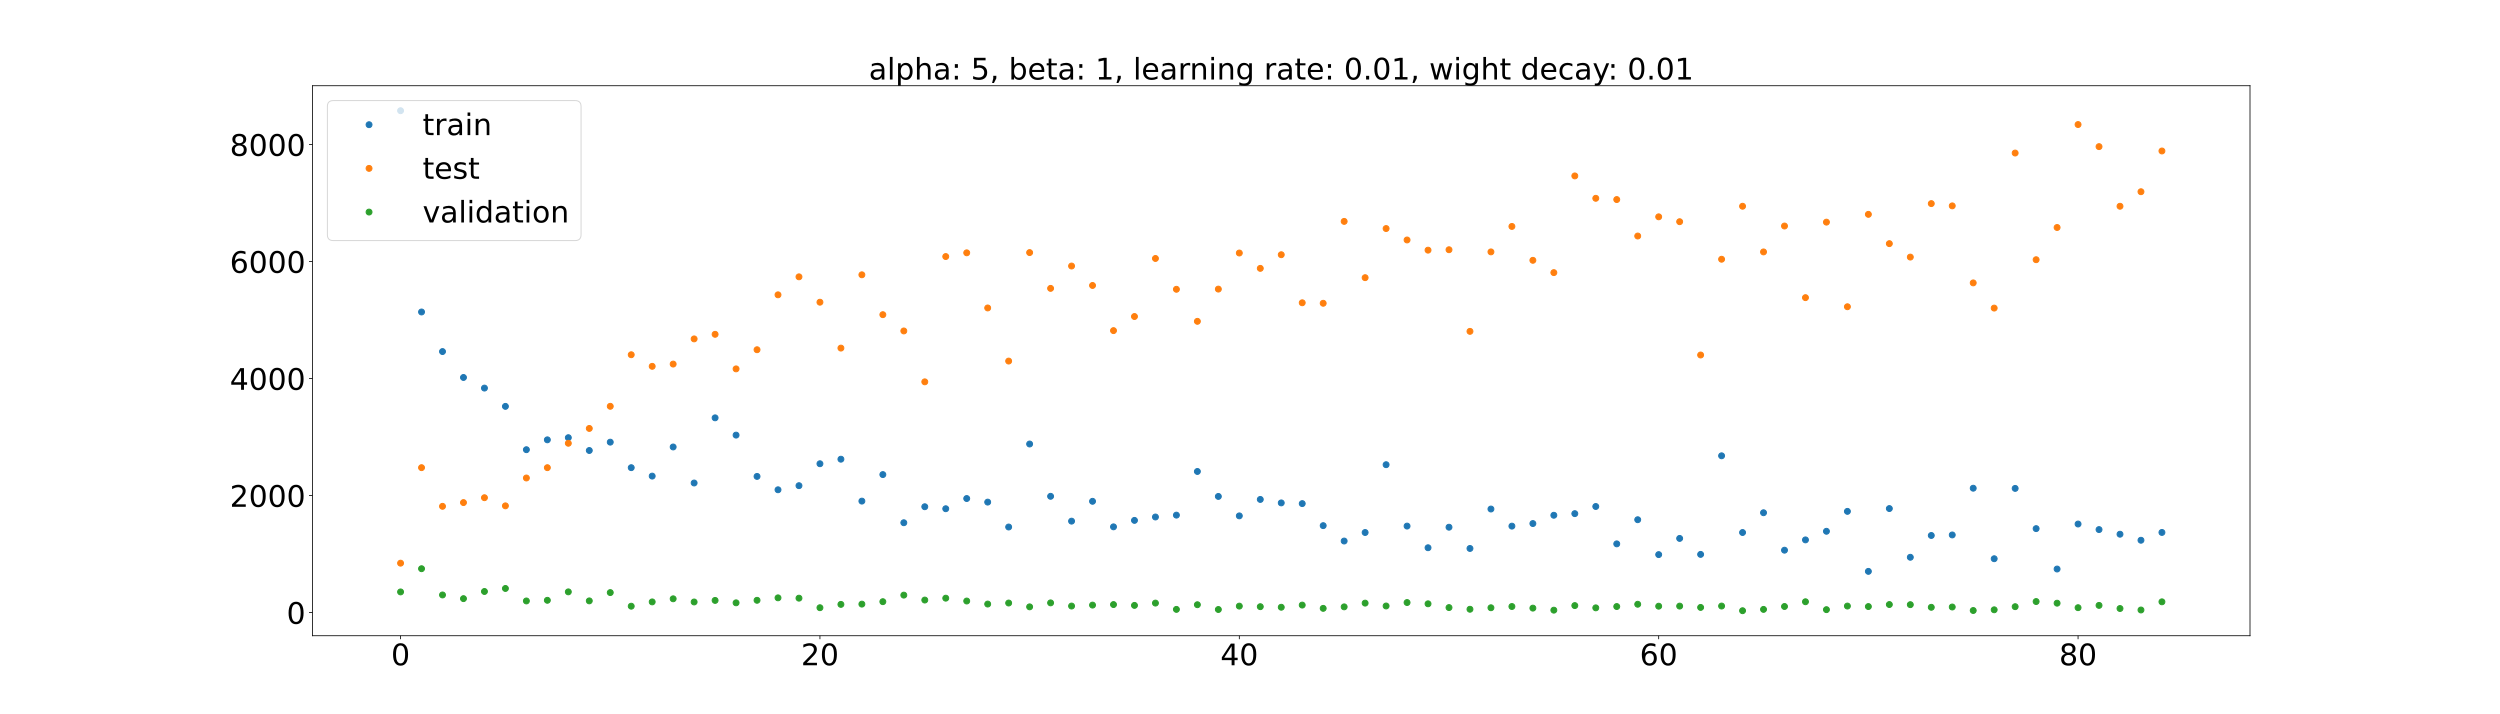 <?xml version="1.0" encoding="utf-8" standalone="no"?>
<!DOCTYPE svg PUBLIC "-//W3C//DTD SVG 1.1//EN"
  "http://www.w3.org/Graphics/SVG/1.1/DTD/svg11.dtd">
<!-- Created with matplotlib (https://matplotlib.org/) -->
<svg height="720pt" version="1.1" viewBox="0 0 2520 720" width="2520pt" xmlns="http://www.w3.org/2000/svg" xmlns:xlink="http://www.w3.org/1999/xlink">
 <defs>
  <style type="text/css">*{stroke-linecap:butt;stroke-linejoin:round;}</style>
 </defs>
 <g id="figure_1">
  <g id="patch_1">
   <path d="M 0 720 
L 2520 720 
L 2520 0 
L 0 0 
z
" style="fill:#ffffff;"/>
  </g>
  <g id="axes_1">
   <g id="patch_2">
    <path d="M 315 640.8 
L 2268 640.8 
L 2268 86.4 
L 315 86.4 
z
" style="fill:#ffffff;"/>
   </g>
   <g id="matplotlib.axis_1">
    <g id="xtick_1">
     <g id="line2d_1">
      <defs>
       <path d="M 0 0 
L 0 3.5 
" id="m2f51d0d42f" style="stroke:#000000;stroke-width:0.8;"/>
      </defs>
      <g>
       <use style="stroke:#000000;stroke-width:0.8;" x="403.773" xlink:href="#m2f51d0d42f" y="640.8"/>
      </g>
     </g>
     <g id="text_1">
      <!-- 0 -->
      <g transform="translate(394.229 670.595)scale(0.3 -0.3)">
       <defs>
        <path d="M 31.781 66.406 
Q 24.172 66.406 20.328 58.906 
Q 16.5 51.422 16.5 36.375 
Q 16.5 21.391 20.328 13.891 
Q 24.172 6.391 31.781 6.391 
Q 39.453 6.391 43.281 13.891 
Q 47.125 21.391 47.125 36.375 
Q 47.125 51.422 43.281 58.906 
Q 39.453 66.406 31.781 66.406 
z
M 31.781 74.219 
Q 44.047 74.219 50.516 64.516 
Q 56.984 54.828 56.984 36.375 
Q 56.984 17.969 50.516 8.266 
Q 44.047 -1.422 31.781 -1.422 
Q 19.531 -1.422 13.062 8.266 
Q 6.594 17.969 6.594 36.375 
Q 6.594 54.828 13.062 64.516 
Q 19.531 74.219 31.781 74.219 
z
" id="DejaVuSans-48"/>
       </defs>
       <use xlink:href="#DejaVuSans-48"/>
      </g>
     </g>
    </g>
    <g id="xtick_2">
     <g id="line2d_2">
      <g>
       <use style="stroke:#000000;stroke-width:0.8;" x="826.5" xlink:href="#m2f51d0d42f" y="640.8"/>
      </g>
     </g>
     <g id="text_2">
      <!-- 20 -->
      <g transform="translate(807.413 670.595)scale(0.3 -0.3)">
       <defs>
        <path d="M 19.188 8.297 
L 53.609 8.297 
L 53.609 0 
L 7.328 0 
L 7.328 8.297 
Q 12.938 14.109 22.625 23.891 
Q 32.328 33.688 34.812 36.531 
Q 39.547 41.844 41.422 45.531 
Q 43.312 49.219 43.312 52.781 
Q 43.312 58.594 39.234 62.25 
Q 35.156 65.922 28.609 65.922 
Q 23.969 65.922 18.812 64.312 
Q 13.672 62.703 7.812 59.422 
L 7.812 69.391 
Q 13.766 71.781 18.938 73 
Q 24.125 74.219 28.422 74.219 
Q 39.75 74.219 46.484 68.547 
Q 53.219 62.891 53.219 53.422 
Q 53.219 48.922 51.531 44.891 
Q 49.859 40.875 45.406 35.406 
Q 44.188 33.984 37.641 27.219 
Q 31.109 20.453 19.188 8.297 
z
" id="DejaVuSans-50"/>
       </defs>
       <use xlink:href="#DejaVuSans-50"/>
       <use x="63.623" xlink:href="#DejaVuSans-48"/>
      </g>
     </g>
    </g>
    <g id="xtick_3">
     <g id="line2d_3">
      <g>
       <use style="stroke:#000000;stroke-width:0.8;" x="1249.227" xlink:href="#m2f51d0d42f" y="640.8"/>
      </g>
     </g>
     <g id="text_3">
      <!-- 40 -->
      <g transform="translate(1230.14 670.595)scale(0.3 -0.3)">
       <defs>
        <path d="M 37.797 64.312 
L 12.891 25.391 
L 37.797 25.391 
z
M 35.203 72.906 
L 47.609 72.906 
L 47.609 25.391 
L 58.016 25.391 
L 58.016 17.188 
L 47.609 17.188 
L 47.609 0 
L 37.797 0 
L 37.797 17.188 
L 4.891 17.188 
L 4.891 26.703 
z
" id="DejaVuSans-52"/>
       </defs>
       <use xlink:href="#DejaVuSans-52"/>
       <use x="63.623" xlink:href="#DejaVuSans-48"/>
      </g>
     </g>
    </g>
    <g id="xtick_4">
     <g id="line2d_4">
      <g>
       <use style="stroke:#000000;stroke-width:0.8;" x="1671.955" xlink:href="#m2f51d0d42f" y="640.8"/>
      </g>
     </g>
     <g id="text_4">
      <!-- 60 -->
      <g transform="translate(1652.867 670.595)scale(0.3 -0.3)">
       <defs>
        <path d="M 33.016 40.375 
Q 26.375 40.375 22.484 35.828 
Q 18.609 31.297 18.609 23.391 
Q 18.609 15.531 22.484 10.953 
Q 26.375 6.391 33.016 6.391 
Q 39.656 6.391 43.531 10.953 
Q 47.406 15.531 47.406 23.391 
Q 47.406 31.297 43.531 35.828 
Q 39.656 40.375 33.016 40.375 
z
M 52.594 71.297 
L 52.594 62.312 
Q 48.875 64.062 45.094 64.984 
Q 41.312 65.922 37.594 65.922 
Q 27.828 65.922 22.672 59.328 
Q 17.531 52.734 16.797 39.406 
Q 19.672 43.656 24.016 45.922 
Q 28.375 48.188 33.594 48.188 
Q 44.578 48.188 50.953 41.516 
Q 57.328 34.859 57.328 23.391 
Q 57.328 12.156 50.688 5.359 
Q 44.047 -1.422 33.016 -1.422 
Q 20.359 -1.422 13.672 8.266 
Q 6.984 17.969 6.984 36.375 
Q 6.984 53.656 15.188 63.938 
Q 23.391 74.219 37.203 74.219 
Q 40.922 74.219 44.703 73.484 
Q 48.484 72.75 52.594 71.297 
z
" id="DejaVuSans-54"/>
       </defs>
       <use xlink:href="#DejaVuSans-54"/>
       <use x="63.623" xlink:href="#DejaVuSans-48"/>
      </g>
     </g>
    </g>
    <g id="xtick_5">
     <g id="line2d_5">
      <g>
       <use style="stroke:#000000;stroke-width:0.8;" x="2094.682" xlink:href="#m2f51d0d42f" y="640.8"/>
      </g>
     </g>
     <g id="text_5">
      <!-- 80 -->
      <g transform="translate(2075.594 670.595)scale(0.3 -0.3)">
       <defs>
        <path d="M 31.781 34.625 
Q 24.75 34.625 20.719 30.859 
Q 16.703 27.094 16.703 20.516 
Q 16.703 13.922 20.719 10.156 
Q 24.75 6.391 31.781 6.391 
Q 38.812 6.391 42.859 10.172 
Q 46.922 13.969 46.922 20.516 
Q 46.922 27.094 42.891 30.859 
Q 38.875 34.625 31.781 34.625 
z
M 21.922 38.812 
Q 15.578 40.375 12.031 44.719 
Q 8.5 49.078 8.5 55.328 
Q 8.5 64.062 14.719 69.141 
Q 20.953 74.219 31.781 74.219 
Q 42.672 74.219 48.875 69.141 
Q 55.078 64.062 55.078 55.328 
Q 55.078 49.078 51.531 44.719 
Q 48 40.375 41.703 38.812 
Q 48.828 37.156 52.797 32.312 
Q 56.781 27.484 56.781 20.516 
Q 56.781 9.906 50.312 4.234 
Q 43.844 -1.422 31.781 -1.422 
Q 19.734 -1.422 13.25 4.234 
Q 6.781 9.906 6.781 20.516 
Q 6.781 27.484 10.781 32.312 
Q 14.797 37.156 21.922 38.812 
z
M 18.312 54.391 
Q 18.312 48.734 21.844 45.562 
Q 25.391 42.391 31.781 42.391 
Q 38.141 42.391 41.719 45.562 
Q 45.312 48.734 45.312 54.391 
Q 45.312 60.062 41.719 63.234 
Q 38.141 66.406 31.781 66.406 
Q 25.391 66.406 21.844 63.234 
Q 18.312 60.062 18.312 54.391 
z
" id="DejaVuSans-56"/>
       </defs>
       <use xlink:href="#DejaVuSans-56"/>
       <use x="63.623" xlink:href="#DejaVuSans-48"/>
      </g>
     </g>
    </g>
   </g>
   <g id="matplotlib.axis_2">
    <g id="ytick_1">
     <g id="line2d_6">
      <defs>
       <path d="M 0 0 
L -3.5 0 
" id="mb472e4057b" style="stroke:#000000;stroke-width:0.8;"/>
      </defs>
      <g>
       <use style="stroke:#000000;stroke-width:0.8;" x="315" xlink:href="#mb472e4057b" y="617.41"/>
      </g>
     </g>
     <g id="text_6">
      <!-- 0 -->
      <g transform="translate(288.913 628.807)scale(0.3 -0.3)">
       <use xlink:href="#DejaVuSans-48"/>
      </g>
     </g>
    </g>
    <g id="ytick_2">
     <g id="line2d_7">
      <g>
       <use style="stroke:#000000;stroke-width:0.8;" x="315" xlink:href="#mb472e4057b" y="499.48"/>
      </g>
     </g>
     <g id="text_7">
      <!-- 2000 -->
      <g transform="translate(231.65 510.877)scale(0.3 -0.3)">
       <use xlink:href="#DejaVuSans-50"/>
       <use x="63.623" xlink:href="#DejaVuSans-48"/>
       <use x="127.246" xlink:href="#DejaVuSans-48"/>
       <use x="190.869" xlink:href="#DejaVuSans-48"/>
      </g>
     </g>
    </g>
    <g id="ytick_3">
     <g id="line2d_8">
      <g>
       <use style="stroke:#000000;stroke-width:0.8;" x="315" xlink:href="#mb472e4057b" y="381.55"/>
      </g>
     </g>
     <g id="text_8">
      <!-- 4000 -->
      <g transform="translate(231.65 392.947)scale(0.3 -0.3)">
       <use xlink:href="#DejaVuSans-52"/>
       <use x="63.623" xlink:href="#DejaVuSans-48"/>
       <use x="127.246" xlink:href="#DejaVuSans-48"/>
       <use x="190.869" xlink:href="#DejaVuSans-48"/>
      </g>
     </g>
    </g>
    <g id="ytick_4">
     <g id="line2d_9">
      <g>
       <use style="stroke:#000000;stroke-width:0.8;" x="315" xlink:href="#mb472e4057b" y="263.62"/>
      </g>
     </g>
     <g id="text_9">
      <!-- 6000 -->
      <g transform="translate(231.65 275.018)scale(0.3 -0.3)">
       <use xlink:href="#DejaVuSans-54"/>
       <use x="63.623" xlink:href="#DejaVuSans-48"/>
       <use x="127.246" xlink:href="#DejaVuSans-48"/>
       <use x="190.869" xlink:href="#DejaVuSans-48"/>
      </g>
     </g>
    </g>
    <g id="ytick_5">
     <g id="line2d_10">
      <g>
       <use style="stroke:#000000;stroke-width:0.8;" x="315" xlink:href="#mb472e4057b" y="145.69"/>
      </g>
     </g>
     <g id="text_10">
      <!-- 8000 -->
      <g transform="translate(231.65 157.088)scale(0.3 -0.3)">
       <use xlink:href="#DejaVuSans-56"/>
       <use x="63.623" xlink:href="#DejaVuSans-48"/>
       <use x="127.246" xlink:href="#DejaVuSans-48"/>
       <use x="190.869" xlink:href="#DejaVuSans-48"/>
      </g>
     </g>
    </g>
   </g>
   <g id="line2d_11">
    <defs>
     <path d="M 0 3 
C 0.796 3 1.559 2.684 2.121 2.121 
C 2.684 1.559 3 0.796 3 0 
C 3 -0.796 2.684 -1.559 2.121 -2.121 
C 1.559 -2.684 0.796 -3 0 -3 
C -0.796 -3 -1.559 -2.684 -2.121 -2.121 
C -2.684 -1.559 -3 -0.796 -3 0 
C -3 0.796 -2.684 1.559 -2.121 2.121 
C -1.559 2.684 -0.796 3 0 3 
z
" id="m3881b7cc1d" style="stroke:#1f77b4;"/>
    </defs>
    <g clip-path="url(#p4db367fe62)">
     <use style="fill:#1f77b4;stroke:#1f77b4;" x="403.773" xlink:href="#m3881b7cc1d" y="111.6"/>
     <use style="fill:#1f77b4;stroke:#1f77b4;" x="424.909" xlink:href="#m3881b7cc1d" y="314.473"/>
     <use style="fill:#1f77b4;stroke:#1f77b4;" x="446.045" xlink:href="#m3881b7cc1d" y="354.369"/>
     <use style="fill:#1f77b4;stroke:#1f77b4;" x="467.182" xlink:href="#m3881b7cc1d" y="380.495"/>
     <use style="fill:#1f77b4;stroke:#1f77b4;" x="488.318" xlink:href="#m3881b7cc1d" y="391.188"/>
     <use style="fill:#1f77b4;stroke:#1f77b4;" x="509.455" xlink:href="#m3881b7cc1d" y="409.617"/>
     <use style="fill:#1f77b4;stroke:#1f77b4;" x="530.591" xlink:href="#m3881b7cc1d" y="453.295"/>
     <use style="fill:#1f77b4;stroke:#1f77b4;" x="551.727" xlink:href="#m3881b7cc1d" y="443.347"/>
     <use style="fill:#1f77b4;stroke:#1f77b4;" x="572.864" xlink:href="#m3881b7cc1d" y="441.18"/>
     <use style="fill:#1f77b4;stroke:#1f77b4;" x="594" xlink:href="#m3881b7cc1d" y="454.099"/>
     <use style="fill:#1f77b4;stroke:#1f77b4;" x="615.136" xlink:href="#m3881b7cc1d" y="445.688"/>
     <use style="fill:#1f77b4;stroke:#1f77b4;" x="636.273" xlink:href="#m3881b7cc1d" y="471.414"/>
     <use style="fill:#1f77b4;stroke:#1f77b4;" x="657.409" xlink:href="#m3881b7cc1d" y="479.909"/>
     <use style="fill:#1f77b4;stroke:#1f77b4;" x="678.545" xlink:href="#m3881b7cc1d" y="450.547"/>
     <use style="fill:#1f77b4;stroke:#1f77b4;" x="699.682" xlink:href="#m3881b7cc1d" y="486.866"/>
     <use style="fill:#1f77b4;stroke:#1f77b4;" x="720.818" xlink:href="#m3881b7cc1d" y="421.173"/>
     <use style="fill:#1f77b4;stroke:#1f77b4;" x="741.955" xlink:href="#m3881b7cc1d" y="438.596"/>
     <use style="fill:#1f77b4;stroke:#1f77b4;" x="763.091" xlink:href="#m3881b7cc1d" y="480.228"/>
     <use style="fill:#1f77b4;stroke:#1f77b4;" x="784.227" xlink:href="#m3881b7cc1d" y="493.687"/>
     <use style="fill:#1f77b4;stroke:#1f77b4;" x="805.364" xlink:href="#m3881b7cc1d" y="489.557"/>
     <use style="fill:#1f77b4;stroke:#1f77b4;" x="826.5" xlink:href="#m3881b7cc1d" y="467.444"/>
     <use style="fill:#1f77b4;stroke:#1f77b4;" x="847.636" xlink:href="#m3881b7cc1d" y="462.873"/>
     <use style="fill:#1f77b4;stroke:#1f77b4;" x="868.773" xlink:href="#m3881b7cc1d" y="505.116"/>
     <use style="fill:#1f77b4;stroke:#1f77b4;" x="889.909" xlink:href="#m3881b7cc1d" y="478.374"/>
     <use style="fill:#1f77b4;stroke:#1f77b4;" x="911.045" xlink:href="#m3881b7cc1d" y="526.914"/>
     <use style="fill:#1f77b4;stroke:#1f77b4;" x="932.182" xlink:href="#m3881b7cc1d" y="510.787"/>
     <use style="fill:#1f77b4;stroke:#1f77b4;" x="953.318" xlink:href="#m3881b7cc1d" y="512.801"/>
     <use style="fill:#1f77b4;stroke:#1f77b4;" x="974.455" xlink:href="#m3881b7cc1d" y="502.514"/>
     <use style="fill:#1f77b4;stroke:#1f77b4;" x="995.591" xlink:href="#m3881b7cc1d" y="506.125"/>
     <use style="fill:#1f77b4;stroke:#1f77b4;" x="1016.727" xlink:href="#m3881b7cc1d" y="531.222"/>
     <use style="fill:#1f77b4;stroke:#1f77b4;" x="1037.864" xlink:href="#m3881b7cc1d" y="447.556"/>
     <use style="fill:#1f77b4;stroke:#1f77b4;" x="1059" xlink:href="#m3881b7cc1d" y="500.273"/>
     <use style="fill:#1f77b4;stroke:#1f77b4;" x="1080.136" xlink:href="#m3881b7cc1d" y="525.311"/>
     <use style="fill:#1f77b4;stroke:#1f77b4;" x="1101.273" xlink:href="#m3881b7cc1d" y="505.312"/>
     <use style="fill:#1f77b4;stroke:#1f77b4;" x="1122.409" xlink:href="#m3881b7cc1d" y="531.059"/>
     <use style="fill:#1f77b4;stroke:#1f77b4;" x="1143.545" xlink:href="#m3881b7cc1d" y="524.548"/>
     <use style="fill:#1f77b4;stroke:#1f77b4;" x="1164.682" xlink:href="#m3881b7cc1d" y="521.127"/>
     <use style="fill:#1f77b4;stroke:#1f77b4;" x="1185.818" xlink:href="#m3881b7cc1d" y="519.25"/>
     <use style="fill:#1f77b4;stroke:#1f77b4;" x="1206.955" xlink:href="#m3881b7cc1d" y="475.244"/>
     <use style="fill:#1f77b4;stroke:#1f77b4;" x="1228.091" xlink:href="#m3881b7cc1d" y="500.402"/>
     <use style="fill:#1f77b4;stroke:#1f77b4;" x="1249.227" xlink:href="#m3881b7cc1d" y="519.995"/>
     <use style="fill:#1f77b4;stroke:#1f77b4;" x="1270.364" xlink:href="#m3881b7cc1d" y="503.43"/>
     <use style="fill:#1f77b4;stroke:#1f77b4;" x="1291.5" xlink:href="#m3881b7cc1d" y="506.922"/>
     <use style="fill:#1f77b4;stroke:#1f77b4;" x="1312.636" xlink:href="#m3881b7cc1d" y="507.63"/>
     <use style="fill:#1f77b4;stroke:#1f77b4;" x="1333.773" xlink:href="#m3881b7cc1d" y="529.848"/>
     <use style="fill:#1f77b4;stroke:#1f77b4;" x="1354.909" xlink:href="#m3881b7cc1d" y="545.357"/>
     <use style="fill:#1f77b4;stroke:#1f77b4;" x="1376.045" xlink:href="#m3881b7cc1d" y="536.764"/>
     <use style="fill:#1f77b4;stroke:#1f77b4;" x="1397.182" xlink:href="#m3881b7cc1d" y="468.414"/>
     <use style="fill:#1f77b4;stroke:#1f77b4;" x="1418.318" xlink:href="#m3881b7cc1d" y="530.292"/>
     <use style="fill:#1f77b4;stroke:#1f77b4;" x="1439.455" xlink:href="#m3881b7cc1d" y="552.119"/>
     <use style="fill:#1f77b4;stroke:#1f77b4;" x="1460.591" xlink:href="#m3881b7cc1d" y="531.43"/>
     <use style="fill:#1f77b4;stroke:#1f77b4;" x="1481.727" xlink:href="#m3881b7cc1d" y="552.85"/>
     <use style="fill:#1f77b4;stroke:#1f77b4;" x="1502.864" xlink:href="#m3881b7cc1d" y="513.1"/>
     <use style="fill:#1f77b4;stroke:#1f77b4;" x="1524" xlink:href="#m3881b7cc1d" y="530.338"/>
     <use style="fill:#1f77b4;stroke:#1f77b4;" x="1545.136" xlink:href="#m3881b7cc1d" y="527.736"/>
     <use style="fill:#1f77b4;stroke:#1f77b4;" x="1566.273" xlink:href="#m3881b7cc1d" y="519.377"/>
     <use style="fill:#1f77b4;stroke:#1f77b4;" x="1587.409" xlink:href="#m3881b7cc1d" y="517.753"/>
     <use style="fill:#1f77b4;stroke:#1f77b4;" x="1608.545" xlink:href="#m3881b7cc1d" y="510.541"/>
     <use style="fill:#1f77b4;stroke:#1f77b4;" x="1629.682" xlink:href="#m3881b7cc1d" y="548.21"/>
     <use style="fill:#1f77b4;stroke:#1f77b4;" x="1650.818" xlink:href="#m3881b7cc1d" y="523.879"/>
     <use style="fill:#1f77b4;stroke:#1f77b4;" x="1671.955" xlink:href="#m3881b7cc1d" y="559.045"/>
     <use style="fill:#1f77b4;stroke:#1f77b4;" x="1693.091" xlink:href="#m3881b7cc1d" y="542.725"/>
     <use style="fill:#1f77b4;stroke:#1f77b4;" x="1714.227" xlink:href="#m3881b7cc1d" y="558.826"/>
     <use style="fill:#1f77b4;stroke:#1f77b4;" x="1735.364" xlink:href="#m3881b7cc1d" y="459.448"/>
     <use style="fill:#1f77b4;stroke:#1f77b4;" x="1756.5" xlink:href="#m3881b7cc1d" y="536.772"/>
     <use style="fill:#1f77b4;stroke:#1f77b4;" x="1777.636" xlink:href="#m3881b7cc1d" y="516.841"/>
     <use style="fill:#1f77b4;stroke:#1f77b4;" x="1798.773" xlink:href="#m3881b7cc1d" y="554.586"/>
     <use style="fill:#1f77b4;stroke:#1f77b4;" x="1819.909" xlink:href="#m3881b7cc1d" y="544.208"/>
     <use style="fill:#1f77b4;stroke:#1f77b4;" x="1841.045" xlink:href="#m3881b7cc1d" y="535.526"/>
     <use style="fill:#1f77b4;stroke:#1f77b4;" x="1862.182" xlink:href="#m3881b7cc1d" y="515.454"/>
     <use style="fill:#1f77b4;stroke:#1f77b4;" x="1883.318" xlink:href="#m3881b7cc1d" y="575.936"/>
     <use style="fill:#1f77b4;stroke:#1f77b4;" x="1904.455" xlink:href="#m3881b7cc1d" y="512.624"/>
     <use style="fill:#1f77b4;stroke:#1f77b4;" x="1925.591" xlink:href="#m3881b7cc1d" y="561.721"/>
     <use style="fill:#1f77b4;stroke:#1f77b4;" x="1946.727" xlink:href="#m3881b7cc1d" y="539.764"/>
     <use style="fill:#1f77b4;stroke:#1f77b4;" x="1967.864" xlink:href="#m3881b7cc1d" y="539.223"/>
     <use style="fill:#1f77b4;stroke:#1f77b4;" x="1989" xlink:href="#m3881b7cc1d" y="492.117"/>
     <use style="fill:#1f77b4;stroke:#1f77b4;" x="2010.136" xlink:href="#m3881b7cc1d" y="563.197"/>
     <use style="fill:#1f77b4;stroke:#1f77b4;" x="2031.273" xlink:href="#m3881b7cc1d" y="492.309"/>
     <use style="fill:#1f77b4;stroke:#1f77b4;" x="2052.409" xlink:href="#m3881b7cc1d" y="532.844"/>
     <use style="fill:#1f77b4;stroke:#1f77b4;" x="2073.545" xlink:href="#m3881b7cc1d" y="573.576"/>
     <use style="fill:#1f77b4;stroke:#1f77b4;" x="2094.682" xlink:href="#m3881b7cc1d" y="528.212"/>
     <use style="fill:#1f77b4;stroke:#1f77b4;" x="2115.818" xlink:href="#m3881b7cc1d" y="533.812"/>
     <use style="fill:#1f77b4;stroke:#1f77b4;" x="2136.955" xlink:href="#m3881b7cc1d" y="538.493"/>
     <use style="fill:#1f77b4;stroke:#1f77b4;" x="2158.091" xlink:href="#m3881b7cc1d" y="544.569"/>
     <use style="fill:#1f77b4;stroke:#1f77b4;" x="2179.227" xlink:href="#m3881b7cc1d" y="536.707"/>
    </g>
   </g>
   <g id="line2d_12">
    <defs>
     <path d="M 0 3 
C 0.796 3 1.559 2.684 2.121 2.121 
C 2.684 1.559 3 0.796 3 0 
C 3 -0.796 2.684 -1.559 2.121 -2.121 
C 1.559 -2.684 0.796 -3 0 -3 
C -0.796 -3 -1.559 -2.684 -2.121 -2.121 
C -2.684 -1.559 -3 -0.796 -3 0 
C -3 0.796 -2.684 1.559 -2.121 2.121 
C -1.559 2.684 -0.796 3 0 3 
z
" id="ma9a830613a" style="stroke:#ff7f0e;"/>
    </defs>
    <g clip-path="url(#p4db367fe62)">
     <use style="fill:#ff7f0e;stroke:#ff7f0e;" x="403.773" xlink:href="#ma9a830613a" y="567.665"/>
     <use style="fill:#ff7f0e;stroke:#ff7f0e;" x="424.909" xlink:href="#ma9a830613a" y="471.403"/>
     <use style="fill:#ff7f0e;stroke:#ff7f0e;" x="446.045" xlink:href="#ma9a830613a" y="510.363"/>
     <use style="fill:#ff7f0e;stroke:#ff7f0e;" x="467.182" xlink:href="#ma9a830613a" y="506.6"/>
     <use style="fill:#ff7f0e;stroke:#ff7f0e;" x="488.318" xlink:href="#ma9a830613a" y="501.694"/>
     <use style="fill:#ff7f0e;stroke:#ff7f0e;" x="509.455" xlink:href="#ma9a830613a" y="509.892"/>
     <use style="fill:#ff7f0e;stroke:#ff7f0e;" x="530.591" xlink:href="#ma9a830613a" y="481.813"/>
     <use style="fill:#ff7f0e;stroke:#ff7f0e;" x="551.727" xlink:href="#ma9a830613a" y="471.416"/>
     <use style="fill:#ff7f0e;stroke:#ff7f0e;" x="572.864" xlink:href="#ma9a830613a" y="446.81"/>
     <use style="fill:#ff7f0e;stroke:#ff7f0e;" x="594" xlink:href="#ma9a830613a" y="431.868"/>
     <use style="fill:#ff7f0e;stroke:#ff7f0e;" x="615.136" xlink:href="#ma9a830613a" y="409.546"/>
     <use style="fill:#ff7f0e;stroke:#ff7f0e;" x="636.273" xlink:href="#ma9a830613a" y="357.573"/>
     <use style="fill:#ff7f0e;stroke:#ff7f0e;" x="657.409" xlink:href="#ma9a830613a" y="369.252"/>
     <use style="fill:#ff7f0e;stroke:#ff7f0e;" x="678.545" xlink:href="#ma9a830613a" y="366.985"/>
     <use style="fill:#ff7f0e;stroke:#ff7f0e;" x="699.682" xlink:href="#ma9a830613a" y="341.602"/>
     <use style="fill:#ff7f0e;stroke:#ff7f0e;" x="720.818" xlink:href="#ma9a830613a" y="336.985"/>
     <use style="fill:#ff7f0e;stroke:#ff7f0e;" x="741.955" xlink:href="#ma9a830613a" y="371.82"/>
     <use style="fill:#ff7f0e;stroke:#ff7f0e;" x="763.091" xlink:href="#ma9a830613a" y="352.525"/>
     <use style="fill:#ff7f0e;stroke:#ff7f0e;" x="784.227" xlink:href="#ma9a830613a" y="297.171"/>
     <use style="fill:#ff7f0e;stroke:#ff7f0e;" x="805.364" xlink:href="#ma9a830613a" y="279.032"/>
     <use style="fill:#ff7f0e;stroke:#ff7f0e;" x="826.5" xlink:href="#ma9a830613a" y="304.624"/>
     <use style="fill:#ff7f0e;stroke:#ff7f0e;" x="847.636" xlink:href="#ma9a830613a" y="350.881"/>
     <use style="fill:#ff7f0e;stroke:#ff7f0e;" x="868.773" xlink:href="#ma9a830613a" y="276.987"/>
     <use style="fill:#ff7f0e;stroke:#ff7f0e;" x="889.909" xlink:href="#ma9a830613a" y="317.194"/>
     <use style="fill:#ff7f0e;stroke:#ff7f0e;" x="911.045" xlink:href="#ma9a830613a" y="333.594"/>
     <use style="fill:#ff7f0e;stroke:#ff7f0e;" x="932.182" xlink:href="#ma9a830613a" y="384.888"/>
     <use style="fill:#ff7f0e;stroke:#ff7f0e;" x="953.318" xlink:href="#ma9a830613a" y="258.593"/>
     <use style="fill:#ff7f0e;stroke:#ff7f0e;" x="974.455" xlink:href="#ma9a830613a" y="254.839"/>
     <use style="fill:#ff7f0e;stroke:#ff7f0e;" x="995.591" xlink:href="#ma9a830613a" y="310.412"/>
     <use style="fill:#ff7f0e;stroke:#ff7f0e;" x="1016.727" xlink:href="#ma9a830613a" y="363.961"/>
     <use style="fill:#ff7f0e;stroke:#ff7f0e;" x="1037.864" xlink:href="#ma9a830613a" y="254.597"/>
     <use style="fill:#ff7f0e;stroke:#ff7f0e;" x="1059" xlink:href="#ma9a830613a" y="290.681"/>
     <use style="fill:#ff7f0e;stroke:#ff7f0e;" x="1080.136" xlink:href="#ma9a830613a" y="268.157"/>
     <use style="fill:#ff7f0e;stroke:#ff7f0e;" x="1101.273" xlink:href="#ma9a830613a" y="287.748"/>
     <use style="fill:#ff7f0e;stroke:#ff7f0e;" x="1122.409" xlink:href="#ma9a830613a" y="333.264"/>
     <use style="fill:#ff7f0e;stroke:#ff7f0e;" x="1143.545" xlink:href="#ma9a830613a" y="319.048"/>
     <use style="fill:#ff7f0e;stroke:#ff7f0e;" x="1164.682" xlink:href="#ma9a830613a" y="260.539"/>
     <use style="fill:#ff7f0e;stroke:#ff7f0e;" x="1185.818" xlink:href="#ma9a830613a" y="291.594"/>
     <use style="fill:#ff7f0e;stroke:#ff7f0e;" x="1206.955" xlink:href="#ma9a830613a" y="323.897"/>
     <use style="fill:#ff7f0e;stroke:#ff7f0e;" x="1228.091" xlink:href="#ma9a830613a" y="291.407"/>
     <use style="fill:#ff7f0e;stroke:#ff7f0e;" x="1249.227" xlink:href="#ma9a830613a" y="255.033"/>
     <use style="fill:#ff7f0e;stroke:#ff7f0e;" x="1270.364" xlink:href="#ma9a830613a" y="270.509"/>
     <use style="fill:#ff7f0e;stroke:#ff7f0e;" x="1291.5" xlink:href="#ma9a830613a" y="256.755"/>
     <use style="fill:#ff7f0e;stroke:#ff7f0e;" x="1312.636" xlink:href="#ma9a830613a" y="305.195"/>
     <use style="fill:#ff7f0e;stroke:#ff7f0e;" x="1333.773" xlink:href="#ma9a830613a" y="305.693"/>
     <use style="fill:#ff7f0e;stroke:#ff7f0e;" x="1354.909" xlink:href="#ma9a830613a" y="223.164"/>
     <use style="fill:#ff7f0e;stroke:#ff7f0e;" x="1376.045" xlink:href="#ma9a830613a" y="279.892"/>
     <use style="fill:#ff7f0e;stroke:#ff7f0e;" x="1397.182" xlink:href="#ma9a830613a" y="230.364"/>
     <use style="fill:#ff7f0e;stroke:#ff7f0e;" x="1418.318" xlink:href="#ma9a830613a" y="241.886"/>
     <use style="fill:#ff7f0e;stroke:#ff7f0e;" x="1439.455" xlink:href="#ma9a830613a" y="252.165"/>
     <use style="fill:#ff7f0e;stroke:#ff7f0e;" x="1460.591" xlink:href="#ma9a830613a" y="251.727"/>
     <use style="fill:#ff7f0e;stroke:#ff7f0e;" x="1481.727" xlink:href="#ma9a830613a" y="334.009"/>
     <use style="fill:#ff7f0e;stroke:#ff7f0e;" x="1502.864" xlink:href="#ma9a830613a" y="253.896"/>
     <use style="fill:#ff7f0e;stroke:#ff7f0e;" x="1524" xlink:href="#ma9a830613a" y="228.255"/>
     <use style="fill:#ff7f0e;stroke:#ff7f0e;" x="1545.136" xlink:href="#ma9a830613a" y="262.394"/>
     <use style="fill:#ff7f0e;stroke:#ff7f0e;" x="1566.273" xlink:href="#ma9a830613a" y="274.796"/>
     <use style="fill:#ff7f0e;stroke:#ff7f0e;" x="1587.409" xlink:href="#ma9a830613a" y="177.321"/>
     <use style="fill:#ff7f0e;stroke:#ff7f0e;" x="1608.545" xlink:href="#ma9a830613a" y="199.886"/>
     <use style="fill:#ff7f0e;stroke:#ff7f0e;" x="1629.682" xlink:href="#ma9a830613a" y="201.147"/>
     <use style="fill:#ff7f0e;stroke:#ff7f0e;" x="1650.818" xlink:href="#ma9a830613a" y="237.908"/>
     <use style="fill:#ff7f0e;stroke:#ff7f0e;" x="1671.955" xlink:href="#ma9a830613a" y="218.55"/>
     <use style="fill:#ff7f0e;stroke:#ff7f0e;" x="1693.091" xlink:href="#ma9a830613a" y="223.473"/>
     <use style="fill:#ff7f0e;stroke:#ff7f0e;" x="1714.227" xlink:href="#ma9a830613a" y="357.84"/>
     <use style="fill:#ff7f0e;stroke:#ff7f0e;" x="1735.364" xlink:href="#ma9a830613a" y="261.305"/>
     <use style="fill:#ff7f0e;stroke:#ff7f0e;" x="1756.5" xlink:href="#ma9a830613a" y="207.884"/>
     <use style="fill:#ff7f0e;stroke:#ff7f0e;" x="1777.636" xlink:href="#ma9a830613a" y="253.931"/>
     <use style="fill:#ff7f0e;stroke:#ff7f0e;" x="1798.773" xlink:href="#ma9a830613a" y="227.826"/>
     <use style="fill:#ff7f0e;stroke:#ff7f0e;" x="1819.909" xlink:href="#ma9a830613a" y="300.032"/>
     <use style="fill:#ff7f0e;stroke:#ff7f0e;" x="1841.045" xlink:href="#ma9a830613a" y="223.914"/>
     <use style="fill:#ff7f0e;stroke:#ff7f0e;" x="1862.182" xlink:href="#ma9a830613a" y="309.199"/>
     <use style="fill:#ff7f0e;stroke:#ff7f0e;" x="1883.318" xlink:href="#ma9a830613a" y="216.058"/>
     <use style="fill:#ff7f0e;stroke:#ff7f0e;" x="1904.455" xlink:href="#ma9a830613a" y="245.594"/>
     <use style="fill:#ff7f0e;stroke:#ff7f0e;" x="1925.591" xlink:href="#ma9a830613a" y="259.14"/>
     <use style="fill:#ff7f0e;stroke:#ff7f0e;" x="1946.727" xlink:href="#ma9a830613a" y="205.23"/>
     <use style="fill:#ff7f0e;stroke:#ff7f0e;" x="1967.864" xlink:href="#ma9a830613a" y="207.51"/>
     <use style="fill:#ff7f0e;stroke:#ff7f0e;" x="1989" xlink:href="#ma9a830613a" y="285.151"/>
     <use style="fill:#ff7f0e;stroke:#ff7f0e;" x="2010.136" xlink:href="#ma9a830613a" y="310.555"/>
     <use style="fill:#ff7f0e;stroke:#ff7f0e;" x="2031.273" xlink:href="#ma9a830613a" y="154.262"/>
     <use style="fill:#ff7f0e;stroke:#ff7f0e;" x="2052.409" xlink:href="#ma9a830613a" y="261.784"/>
     <use style="fill:#ff7f0e;stroke:#ff7f0e;" x="2073.545" xlink:href="#ma9a830613a" y="229.311"/>
     <use style="fill:#ff7f0e;stroke:#ff7f0e;" x="2094.682" xlink:href="#ma9a830613a" y="125.54"/>
     <use style="fill:#ff7f0e;stroke:#ff7f0e;" x="2115.818" xlink:href="#ma9a830613a" y="147.795"/>
     <use style="fill:#ff7f0e;stroke:#ff7f0e;" x="2136.955" xlink:href="#ma9a830613a" y="207.907"/>
     <use style="fill:#ff7f0e;stroke:#ff7f0e;" x="2158.091" xlink:href="#ma9a830613a" y="193.255"/>
     <use style="fill:#ff7f0e;stroke:#ff7f0e;" x="2179.227" xlink:href="#ma9a830613a" y="152.191"/>
    </g>
   </g>
   <g id="line2d_13">
    <defs>
     <path d="M 0 3 
C 0.796 3 1.559 2.684 2.121 2.121 
C 2.684 1.559 3 0.796 3 0 
C 3 -0.796 2.684 -1.559 2.121 -2.121 
C 1.559 -2.684 0.796 -3 0 -3 
C -0.796 -3 -1.559 -2.684 -2.121 -2.121 
C -2.684 -1.559 -3 -0.796 -3 0 
C -3 0.796 -2.684 1.559 -2.121 2.121 
C -1.559 2.684 -0.796 3 0 3 
z
" id="m2b7c9bc962" style="stroke:#2ca02c;"/>
    </defs>
    <g clip-path="url(#p4db367fe62)">
     <use style="fill:#2ca02c;stroke:#2ca02c;" x="403.773" xlink:href="#m2b7c9bc962" y="596.656"/>
     <use style="fill:#2ca02c;stroke:#2ca02c;" x="424.909" xlink:href="#m2b7c9bc962" y="573.263"/>
     <use style="fill:#2ca02c;stroke:#2ca02c;" x="446.045" xlink:href="#m2b7c9bc962" y="599.714"/>
     <use style="fill:#2ca02c;stroke:#2ca02c;" x="467.182" xlink:href="#m2b7c9bc962" y="603.421"/>
     <use style="fill:#2ca02c;stroke:#2ca02c;" x="488.318" xlink:href="#m2b7c9bc962" y="596.218"/>
     <use style="fill:#2ca02c;stroke:#2ca02c;" x="509.455" xlink:href="#m2b7c9bc962" y="593.17"/>
     <use style="fill:#2ca02c;stroke:#2ca02c;" x="530.591" xlink:href="#m2b7c9bc962" y="605.762"/>
     <use style="fill:#2ca02c;stroke:#2ca02c;" x="551.727" xlink:href="#m2b7c9bc962" y="605.094"/>
     <use style="fill:#2ca02c;stroke:#2ca02c;" x="572.864" xlink:href="#m2b7c9bc962" y="596.595"/>
     <use style="fill:#2ca02c;stroke:#2ca02c;" x="594" xlink:href="#m2b7c9bc962" y="605.679"/>
     <use style="fill:#2ca02c;stroke:#2ca02c;" x="615.136" xlink:href="#m2b7c9bc962" y="597.32"/>
     <use style="fill:#2ca02c;stroke:#2ca02c;" x="636.273" xlink:href="#m2b7c9bc962" y="611.048"/>
     <use style="fill:#2ca02c;stroke:#2ca02c;" x="657.409" xlink:href="#m2b7c9bc962" y="606.71"/>
     <use style="fill:#2ca02c;stroke:#2ca02c;" x="678.545" xlink:href="#m2b7c9bc962" y="603.583"/>
     <use style="fill:#2ca02c;stroke:#2ca02c;" x="699.682" xlink:href="#m2b7c9bc962" y="606.79"/>
     <use style="fill:#2ca02c;stroke:#2ca02c;" x="720.818" xlink:href="#m2b7c9bc962" y="605.222"/>
     <use style="fill:#2ca02c;stroke:#2ca02c;" x="741.955" xlink:href="#m2b7c9bc962" y="607.639"/>
     <use style="fill:#2ca02c;stroke:#2ca02c;" x="763.091" xlink:href="#m2b7c9bc962" y="605.097"/>
     <use style="fill:#2ca02c;stroke:#2ca02c;" x="784.227" xlink:href="#m2b7c9bc962" y="602.612"/>
     <use style="fill:#2ca02c;stroke:#2ca02c;" x="805.364" xlink:href="#m2b7c9bc962" y="602.957"/>
     <use style="fill:#2ca02c;stroke:#2ca02c;" x="826.5" xlink:href="#m2b7c9bc962" y="612.572"/>
     <use style="fill:#2ca02c;stroke:#2ca02c;" x="847.636" xlink:href="#m2b7c9bc962" y="609.227"/>
     <use style="fill:#2ca02c;stroke:#2ca02c;" x="868.773" xlink:href="#m2b7c9bc962" y="608.955"/>
     <use style="fill:#2ca02c;stroke:#2ca02c;" x="889.909" xlink:href="#m2b7c9bc962" y="606.49"/>
     <use style="fill:#2ca02c;stroke:#2ca02c;" x="911.045" xlink:href="#m2b7c9bc962" y="599.885"/>
     <use style="fill:#2ca02c;stroke:#2ca02c;" x="932.182" xlink:href="#m2b7c9bc962" y="604.851"/>
     <use style="fill:#2ca02c;stroke:#2ca02c;" x="953.318" xlink:href="#m2b7c9bc962" y="602.956"/>
     <use style="fill:#2ca02c;stroke:#2ca02c;" x="974.455" xlink:href="#m2b7c9bc962" y="605.829"/>
     <use style="fill:#2ca02c;stroke:#2ca02c;" x="995.591" xlink:href="#m2b7c9bc962" y="608.884"/>
     <use style="fill:#2ca02c;stroke:#2ca02c;" x="1016.727" xlink:href="#m2b7c9bc962" y="607.846"/>
     <use style="fill:#2ca02c;stroke:#2ca02c;" x="1037.864" xlink:href="#m2b7c9bc962" y="611.701"/>
     <use style="fill:#2ca02c;stroke:#2ca02c;" x="1059" xlink:href="#m2b7c9bc962" y="607.694"/>
     <use style="fill:#2ca02c;stroke:#2ca02c;" x="1080.136" xlink:href="#m2b7c9bc962" y="610.892"/>
     <use style="fill:#2ca02c;stroke:#2ca02c;" x="1101.273" xlink:href="#m2b7c9bc962" y="609.938"/>
     <use style="fill:#2ca02c;stroke:#2ca02c;" x="1122.409" xlink:href="#m2b7c9bc962" y="609.397"/>
     <use style="fill:#2ca02c;stroke:#2ca02c;" x="1143.545" xlink:href="#m2b7c9bc962" y="610.235"/>
     <use style="fill:#2ca02c;stroke:#2ca02c;" x="1164.682" xlink:href="#m2b7c9bc962" y="607.911"/>
     <use style="fill:#2ca02c;stroke:#2ca02c;" x="1185.818" xlink:href="#m2b7c9bc962" y="614.253"/>
     <use style="fill:#2ca02c;stroke:#2ca02c;" x="1206.955" xlink:href="#m2b7c9bc962" y="609.562"/>
     <use style="fill:#2ca02c;stroke:#2ca02c;" x="1228.091" xlink:href="#m2b7c9bc962" y="614.376"/>
     <use style="fill:#2ca02c;stroke:#2ca02c;" x="1249.227" xlink:href="#m2b7c9bc962" y="610.96"/>
     <use style="fill:#2ca02c;stroke:#2ca02c;" x="1270.364" xlink:href="#m2b7c9bc962" y="611.532"/>
     <use style="fill:#2ca02c;stroke:#2ca02c;" x="1291.5" xlink:href="#m2b7c9bc962" y="612.095"/>
     <use style="fill:#2ca02c;stroke:#2ca02c;" x="1312.636" xlink:href="#m2b7c9bc962" y="609.926"/>
     <use style="fill:#2ca02c;stroke:#2ca02c;" x="1333.773" xlink:href="#m2b7c9bc962" y="613.219"/>
     <use style="fill:#2ca02c;stroke:#2ca02c;" x="1354.909" xlink:href="#m2b7c9bc962" y="611.705"/>
     <use style="fill:#2ca02c;stroke:#2ca02c;" x="1376.045" xlink:href="#m2b7c9bc962" y="607.952"/>
     <use style="fill:#2ca02c;stroke:#2ca02c;" x="1397.182" xlink:href="#m2b7c9bc962" y="610.832"/>
     <use style="fill:#2ca02c;stroke:#2ca02c;" x="1418.318" xlink:href="#m2b7c9bc962" y="607.354"/>
     <use style="fill:#2ca02c;stroke:#2ca02c;" x="1439.455" xlink:href="#m2b7c9bc962" y="608.625"/>
     <use style="fill:#2ca02c;stroke:#2ca02c;" x="1460.591" xlink:href="#m2b7c9bc962" y="612.432"/>
     <use style="fill:#2ca02c;stroke:#2ca02c;" x="1481.727" xlink:href="#m2b7c9bc962" y="614.132"/>
     <use style="fill:#2ca02c;stroke:#2ca02c;" x="1502.864" xlink:href="#m2b7c9bc962" y="612.612"/>
     <use style="fill:#2ca02c;stroke:#2ca02c;" x="1524" xlink:href="#m2b7c9bc962" y="611.361"/>
     <use style="fill:#2ca02c;stroke:#2ca02c;" x="1545.136" xlink:href="#m2b7c9bc962" y="612.989"/>
     <use style="fill:#2ca02c;stroke:#2ca02c;" x="1566.273" xlink:href="#m2b7c9bc962" y="615.047"/>
     <use style="fill:#2ca02c;stroke:#2ca02c;" x="1587.409" xlink:href="#m2b7c9bc962" y="610.424"/>
     <use style="fill:#2ca02c;stroke:#2ca02c;" x="1608.545" xlink:href="#m2b7c9bc962" y="612.705"/>
     <use style="fill:#2ca02c;stroke:#2ca02c;" x="1629.682" xlink:href="#m2b7c9bc962" y="611.388"/>
     <use style="fill:#2ca02c;stroke:#2ca02c;" x="1650.818" xlink:href="#m2b7c9bc962" y="609.082"/>
     <use style="fill:#2ca02c;stroke:#2ca02c;" x="1671.955" xlink:href="#m2b7c9bc962" y="611.045"/>
     <use style="fill:#2ca02c;stroke:#2ca02c;" x="1693.091" xlink:href="#m2b7c9bc962" y="610.944"/>
     <use style="fill:#2ca02c;stroke:#2ca02c;" x="1714.227" xlink:href="#m2b7c9bc962" y="612.279"/>
     <use style="fill:#2ca02c;stroke:#2ca02c;" x="1735.364" xlink:href="#m2b7c9bc962" y="610.889"/>
     <use style="fill:#2ca02c;stroke:#2ca02c;" x="1756.5" xlink:href="#m2b7c9bc962" y="615.6"/>
     <use style="fill:#2ca02c;stroke:#2ca02c;" x="1777.636" xlink:href="#m2b7c9bc962" y="614.267"/>
     <use style="fill:#2ca02c;stroke:#2ca02c;" x="1798.773" xlink:href="#m2b7c9bc962" y="611.344"/>
     <use style="fill:#2ca02c;stroke:#2ca02c;" x="1819.909" xlink:href="#m2b7c9bc962" y="606.571"/>
     <use style="fill:#2ca02c;stroke:#2ca02c;" x="1841.045" xlink:href="#m2b7c9bc962" y="614.527"/>
     <use style="fill:#2ca02c;stroke:#2ca02c;" x="1862.182" xlink:href="#m2b7c9bc962" y="610.901"/>
     <use style="fill:#2ca02c;stroke:#2ca02c;" x="1883.318" xlink:href="#m2b7c9bc962" y="611.406"/>
     <use style="fill:#2ca02c;stroke:#2ca02c;" x="1904.455" xlink:href="#m2b7c9bc962" y="609.372"/>
     <use style="fill:#2ca02c;stroke:#2ca02c;" x="1925.591" xlink:href="#m2b7c9bc962" y="609.502"/>
     <use style="fill:#2ca02c;stroke:#2ca02c;" x="1946.727" xlink:href="#m2b7c9bc962" y="612.147"/>
     <use style="fill:#2ca02c;stroke:#2ca02c;" x="1967.864" xlink:href="#m2b7c9bc962" y="611.86"/>
     <use style="fill:#2ca02c;stroke:#2ca02c;" x="1989" xlink:href="#m2b7c9bc962" y="615.385"/>
     <use style="fill:#2ca02c;stroke:#2ca02c;" x="2010.136" xlink:href="#m2b7c9bc962" y="614.67"/>
     <use style="fill:#2ca02c;stroke:#2ca02c;" x="2031.273" xlink:href="#m2b7c9bc962" y="611.529"/>
     <use style="fill:#2ca02c;stroke:#2ca02c;" x="2052.409" xlink:href="#m2b7c9bc962" y="606.354"/>
     <use style="fill:#2ca02c;stroke:#2ca02c;" x="2073.545" xlink:href="#m2b7c9bc962" y="608.013"/>
     <use style="fill:#2ca02c;stroke:#2ca02c;" x="2094.682" xlink:href="#m2b7c9bc962" y="612.541"/>
     <use style="fill:#2ca02c;stroke:#2ca02c;" x="2115.818" xlink:href="#m2b7c9bc962" y="610.239"/>
     <use style="fill:#2ca02c;stroke:#2ca02c;" x="2136.955" xlink:href="#m2b7c9bc962" y="613.379"/>
     <use style="fill:#2ca02c;stroke:#2ca02c;" x="2158.091" xlink:href="#m2b7c9bc962" y="614.868"/>
     <use style="fill:#2ca02c;stroke:#2ca02c;" x="2179.227" xlink:href="#m2b7c9bc962" y="606.631"/>
    </g>
   </g>
   <g id="patch_3">
    <path d="M 315 640.8 
L 315 86.4 
" style="fill:none;stroke:#000000;stroke-linecap:square;stroke-linejoin:miter;stroke-width:0.8;"/>
   </g>
   <g id="patch_4">
    <path d="M 2268 640.8 
L 2268 86.4 
" style="fill:none;stroke:#000000;stroke-linecap:square;stroke-linejoin:miter;stroke-width:0.8;"/>
   </g>
   <g id="patch_5">
    <path d="M 315 640.8 
L 2268 640.8 
" style="fill:none;stroke:#000000;stroke-linecap:square;stroke-linejoin:miter;stroke-width:0.8;"/>
   </g>
   <g id="patch_6">
    <path d="M 315 86.4 
L 2268 86.4 
" style="fill:none;stroke:#000000;stroke-linecap:square;stroke-linejoin:miter;stroke-width:0.8;"/>
   </g>
   <g id="text_11">
    <!-- alpha: 5, beta: 1, learning rate: 0.01, wight decay: 0.01 -->
    <g transform="translate(875.801 80.161)scale(0.3 -0.3)">
     <defs>
      <path d="M 34.281 27.484 
Q 23.391 27.484 19.188 25 
Q 14.984 22.516 14.984 16.5 
Q 14.984 11.719 18.141 8.906 
Q 21.297 6.109 26.703 6.109 
Q 34.188 6.109 38.703 11.406 
Q 43.219 16.703 43.219 25.484 
L 43.219 27.484 
z
M 52.203 31.203 
L 52.203 0 
L 43.219 0 
L 43.219 8.297 
Q 40.141 3.328 35.547 0.953 
Q 30.953 -1.422 24.312 -1.422 
Q 15.922 -1.422 10.953 3.297 
Q 6 8.016 6 15.922 
Q 6 25.141 12.172 29.828 
Q 18.359 34.516 30.609 34.516 
L 43.219 34.516 
L 43.219 35.406 
Q 43.219 41.609 39.141 45 
Q 35.062 48.391 27.688 48.391 
Q 23 48.391 18.547 47.266 
Q 14.109 46.141 10.016 43.891 
L 10.016 52.203 
Q 14.938 54.109 19.578 55.047 
Q 24.219 56 28.609 56 
Q 40.484 56 46.344 49.844 
Q 52.203 43.703 52.203 31.203 
z
" id="DejaVuSans-97"/>
      <path d="M 9.422 75.984 
L 18.406 75.984 
L 18.406 0 
L 9.422 0 
z
" id="DejaVuSans-108"/>
      <path d="M 18.109 8.203 
L 18.109 -20.797 
L 9.078 -20.797 
L 9.078 54.688 
L 18.109 54.688 
L 18.109 46.391 
Q 20.953 51.266 25.266 53.625 
Q 29.594 56 35.594 56 
Q 45.562 56 51.781 48.094 
Q 58.016 40.188 58.016 27.297 
Q 58.016 14.406 51.781 6.484 
Q 45.562 -1.422 35.594 -1.422 
Q 29.594 -1.422 25.266 0.953 
Q 20.953 3.328 18.109 8.203 
z
M 48.688 27.297 
Q 48.688 37.203 44.609 42.844 
Q 40.531 48.484 33.406 48.484 
Q 26.266 48.484 22.188 42.844 
Q 18.109 37.203 18.109 27.297 
Q 18.109 17.391 22.188 11.75 
Q 26.266 6.109 33.406 6.109 
Q 40.531 6.109 44.609 11.75 
Q 48.688 17.391 48.688 27.297 
z
" id="DejaVuSans-112"/>
      <path d="M 54.891 33.016 
L 54.891 0 
L 45.906 0 
L 45.906 32.719 
Q 45.906 40.484 42.875 44.328 
Q 39.844 48.188 33.797 48.188 
Q 26.516 48.188 22.312 43.547 
Q 18.109 38.922 18.109 30.906 
L 18.109 0 
L 9.078 0 
L 9.078 75.984 
L 18.109 75.984 
L 18.109 46.188 
Q 21.344 51.125 25.703 53.562 
Q 30.078 56 35.797 56 
Q 45.219 56 50.047 50.172 
Q 54.891 44.344 54.891 33.016 
z
" id="DejaVuSans-104"/>
      <path d="M 11.719 12.406 
L 22.016 12.406 
L 22.016 0 
L 11.719 0 
z
M 11.719 51.703 
L 22.016 51.703 
L 22.016 39.312 
L 11.719 39.312 
z
" id="DejaVuSans-58"/>
      <path id="DejaVuSans-32"/>
      <path d="M 10.797 72.906 
L 49.516 72.906 
L 49.516 64.594 
L 19.828 64.594 
L 19.828 46.734 
Q 21.969 47.469 24.109 47.828 
Q 26.266 48.188 28.422 48.188 
Q 40.625 48.188 47.75 41.5 
Q 54.891 34.812 54.891 23.391 
Q 54.891 11.625 47.562 5.094 
Q 40.234 -1.422 26.906 -1.422 
Q 22.312 -1.422 17.547 -0.641 
Q 12.797 0.141 7.719 1.703 
L 7.719 11.625 
Q 12.109 9.234 16.797 8.062 
Q 21.484 6.891 26.703 6.891 
Q 35.156 6.891 40.078 11.328 
Q 45.016 15.766 45.016 23.391 
Q 45.016 31 40.078 35.438 
Q 35.156 39.891 26.703 39.891 
Q 22.75 39.891 18.812 39.016 
Q 14.891 38.141 10.797 36.281 
z
" id="DejaVuSans-53"/>
      <path d="M 11.719 12.406 
L 22.016 12.406 
L 22.016 4 
L 14.016 -11.625 
L 7.719 -11.625 
L 11.719 4 
z
" id="DejaVuSans-44"/>
      <path d="M 48.688 27.297 
Q 48.688 37.203 44.609 42.844 
Q 40.531 48.484 33.406 48.484 
Q 26.266 48.484 22.188 42.844 
Q 18.109 37.203 18.109 27.297 
Q 18.109 17.391 22.188 11.75 
Q 26.266 6.109 33.406 6.109 
Q 40.531 6.109 44.609 11.75 
Q 48.688 17.391 48.688 27.297 
z
M 18.109 46.391 
Q 20.953 51.266 25.266 53.625 
Q 29.594 56 35.594 56 
Q 45.562 56 51.781 48.094 
Q 58.016 40.188 58.016 27.297 
Q 58.016 14.406 51.781 6.484 
Q 45.562 -1.422 35.594 -1.422 
Q 29.594 -1.422 25.266 0.953 
Q 20.953 3.328 18.109 8.203 
L 18.109 0 
L 9.078 0 
L 9.078 75.984 
L 18.109 75.984 
z
" id="DejaVuSans-98"/>
      <path d="M 56.203 29.594 
L 56.203 25.203 
L 14.891 25.203 
Q 15.484 15.922 20.484 11.062 
Q 25.484 6.203 34.422 6.203 
Q 39.594 6.203 44.453 7.469 
Q 49.312 8.734 54.109 11.281 
L 54.109 2.781 
Q 49.266 0.734 44.188 -0.344 
Q 39.109 -1.422 33.891 -1.422 
Q 20.797 -1.422 13.156 6.188 
Q 5.516 13.812 5.516 26.812 
Q 5.516 40.234 12.766 48.109 
Q 20.016 56 32.328 56 
Q 43.359 56 49.781 48.891 
Q 56.203 41.797 56.203 29.594 
z
M 47.219 32.234 
Q 47.125 39.594 43.094 43.984 
Q 39.062 48.391 32.422 48.391 
Q 24.906 48.391 20.391 44.141 
Q 15.875 39.891 15.188 32.172 
z
" id="DejaVuSans-101"/>
      <path d="M 18.312 70.219 
L 18.312 54.688 
L 36.812 54.688 
L 36.812 47.703 
L 18.312 47.703 
L 18.312 18.016 
Q 18.312 11.328 20.141 9.422 
Q 21.969 7.516 27.594 7.516 
L 36.812 7.516 
L 36.812 0 
L 27.594 0 
Q 17.188 0 13.234 3.875 
Q 9.281 7.766 9.281 18.016 
L 9.281 47.703 
L 2.688 47.703 
L 2.688 54.688 
L 9.281 54.688 
L 9.281 70.219 
z
" id="DejaVuSans-116"/>
      <path d="M 12.406 8.297 
L 28.516 8.297 
L 28.516 63.922 
L 10.984 60.406 
L 10.984 69.391 
L 28.422 72.906 
L 38.281 72.906 
L 38.281 8.297 
L 54.391 8.297 
L 54.391 0 
L 12.406 0 
z
" id="DejaVuSans-49"/>
      <path d="M 41.109 46.297 
Q 39.594 47.172 37.812 47.578 
Q 36.031 48 33.891 48 
Q 26.266 48 22.188 43.047 
Q 18.109 38.094 18.109 28.812 
L 18.109 0 
L 9.078 0 
L 9.078 54.688 
L 18.109 54.688 
L 18.109 46.188 
Q 20.953 51.172 25.484 53.578 
Q 30.031 56 36.531 56 
Q 37.453 56 38.578 55.875 
Q 39.703 55.766 41.062 55.516 
z
" id="DejaVuSans-114"/>
      <path d="M 54.891 33.016 
L 54.891 0 
L 45.906 0 
L 45.906 32.719 
Q 45.906 40.484 42.875 44.328 
Q 39.844 48.188 33.797 48.188 
Q 26.516 48.188 22.312 43.547 
Q 18.109 38.922 18.109 30.906 
L 18.109 0 
L 9.078 0 
L 9.078 54.688 
L 18.109 54.688 
L 18.109 46.188 
Q 21.344 51.125 25.703 53.562 
Q 30.078 56 35.797 56 
Q 45.219 56 50.047 50.172 
Q 54.891 44.344 54.891 33.016 
z
" id="DejaVuSans-110"/>
      <path d="M 9.422 54.688 
L 18.406 54.688 
L 18.406 0 
L 9.422 0 
z
M 9.422 75.984 
L 18.406 75.984 
L 18.406 64.594 
L 9.422 64.594 
z
" id="DejaVuSans-105"/>
      <path d="M 45.406 27.984 
Q 45.406 37.75 41.375 43.109 
Q 37.359 48.484 30.078 48.484 
Q 22.859 48.484 18.828 43.109 
Q 14.797 37.75 14.797 27.984 
Q 14.797 18.266 18.828 12.891 
Q 22.859 7.516 30.078 7.516 
Q 37.359 7.516 41.375 12.891 
Q 45.406 18.266 45.406 27.984 
z
M 54.391 6.781 
Q 54.391 -7.172 48.188 -13.984 
Q 42 -20.797 29.203 -20.797 
Q 24.469 -20.797 20.266 -20.094 
Q 16.062 -19.391 12.109 -17.922 
L 12.109 -9.188 
Q 16.062 -11.328 19.922 -12.344 
Q 23.781 -13.375 27.781 -13.375 
Q 36.625 -13.375 41.016 -8.766 
Q 45.406 -4.156 45.406 5.172 
L 45.406 9.625 
Q 42.625 4.781 38.281 2.391 
Q 33.938 0 27.875 0 
Q 17.828 0 11.672 7.656 
Q 5.516 15.328 5.516 27.984 
Q 5.516 40.672 11.672 48.328 
Q 17.828 56 27.875 56 
Q 33.938 56 38.281 53.609 
Q 42.625 51.219 45.406 46.391 
L 45.406 54.688 
L 54.391 54.688 
z
" id="DejaVuSans-103"/>
      <path d="M 10.688 12.406 
L 21 12.406 
L 21 0 
L 10.688 0 
z
" id="DejaVuSans-46"/>
      <path d="M 4.203 54.688 
L 13.188 54.688 
L 24.422 12.016 
L 35.594 54.688 
L 46.188 54.688 
L 57.422 12.016 
L 68.609 54.688 
L 77.594 54.688 
L 63.281 0 
L 52.688 0 
L 40.922 44.828 
L 29.109 0 
L 18.5 0 
z
" id="DejaVuSans-119"/>
      <path d="M 45.406 46.391 
L 45.406 75.984 
L 54.391 75.984 
L 54.391 0 
L 45.406 0 
L 45.406 8.203 
Q 42.578 3.328 38.25 0.953 
Q 33.938 -1.422 27.875 -1.422 
Q 17.969 -1.422 11.734 6.484 
Q 5.516 14.406 5.516 27.297 
Q 5.516 40.188 11.734 48.094 
Q 17.969 56 27.875 56 
Q 33.938 56 38.25 53.625 
Q 42.578 51.266 45.406 46.391 
z
M 14.797 27.297 
Q 14.797 17.391 18.875 11.75 
Q 22.953 6.109 30.078 6.109 
Q 37.203 6.109 41.297 11.75 
Q 45.406 17.391 45.406 27.297 
Q 45.406 37.203 41.297 42.844 
Q 37.203 48.484 30.078 48.484 
Q 22.953 48.484 18.875 42.844 
Q 14.797 37.203 14.797 27.297 
z
" id="DejaVuSans-100"/>
      <path d="M 48.781 52.594 
L 48.781 44.188 
Q 44.969 46.297 41.141 47.344 
Q 37.312 48.391 33.406 48.391 
Q 24.656 48.391 19.812 42.844 
Q 14.984 37.312 14.984 27.297 
Q 14.984 17.281 19.812 11.734 
Q 24.656 6.203 33.406 6.203 
Q 37.312 6.203 41.141 7.25 
Q 44.969 8.297 48.781 10.406 
L 48.781 2.094 
Q 45.016 0.344 40.984 -0.531 
Q 36.969 -1.422 32.422 -1.422 
Q 20.062 -1.422 12.781 6.344 
Q 5.516 14.109 5.516 27.297 
Q 5.516 40.672 12.859 48.328 
Q 20.219 56 33.016 56 
Q 37.156 56 41.109 55.141 
Q 45.062 54.297 48.781 52.594 
z
" id="DejaVuSans-99"/>
      <path d="M 32.172 -5.078 
Q 28.375 -14.844 24.75 -17.812 
Q 21.141 -20.797 15.094 -20.797 
L 7.906 -20.797 
L 7.906 -13.281 
L 13.188 -13.281 
Q 16.891 -13.281 18.938 -11.516 
Q 21 -9.766 23.484 -3.219 
L 25.094 0.875 
L 2.984 54.688 
L 12.5 54.688 
L 29.594 11.922 
L 46.688 54.688 
L 56.203 54.688 
z
" id="DejaVuSans-121"/>
     </defs>
     <use xlink:href="#DejaVuSans-97"/>
     <use x="61.279" xlink:href="#DejaVuSans-108"/>
     <use x="89.062" xlink:href="#DejaVuSans-112"/>
     <use x="152.539" xlink:href="#DejaVuSans-104"/>
     <use x="215.918" xlink:href="#DejaVuSans-97"/>
     <use x="277.197" xlink:href="#DejaVuSans-58"/>
     <use x="310.889" xlink:href="#DejaVuSans-32"/>
     <use x="342.676" xlink:href="#DejaVuSans-53"/>
     <use x="406.299" xlink:href="#DejaVuSans-44"/>
     <use x="438.086" xlink:href="#DejaVuSans-32"/>
     <use x="469.873" xlink:href="#DejaVuSans-98"/>
     <use x="533.35" xlink:href="#DejaVuSans-101"/>
     <use x="594.873" xlink:href="#DejaVuSans-116"/>
     <use x="634.082" xlink:href="#DejaVuSans-97"/>
     <use x="695.361" xlink:href="#DejaVuSans-58"/>
     <use x="729.053" xlink:href="#DejaVuSans-32"/>
     <use x="760.84" xlink:href="#DejaVuSans-49"/>
     <use x="824.463" xlink:href="#DejaVuSans-44"/>
     <use x="856.25" xlink:href="#DejaVuSans-32"/>
     <use x="888.037" xlink:href="#DejaVuSans-108"/>
     <use x="915.82" xlink:href="#DejaVuSans-101"/>
     <use x="977.344" xlink:href="#DejaVuSans-97"/>
     <use x="1038.623" xlink:href="#DejaVuSans-114"/>
     <use x="1077.986" xlink:href="#DejaVuSans-110"/>
     <use x="1141.365" xlink:href="#DejaVuSans-105"/>
     <use x="1169.148" xlink:href="#DejaVuSans-110"/>
     <use x="1232.527" xlink:href="#DejaVuSans-103"/>
     <use x="1296.004" xlink:href="#DejaVuSans-32"/>
     <use x="1327.791" xlink:href="#DejaVuSans-114"/>
     <use x="1368.904" xlink:href="#DejaVuSans-97"/>
     <use x="1430.184" xlink:href="#DejaVuSans-116"/>
     <use x="1469.393" xlink:href="#DejaVuSans-101"/>
     <use x="1530.916" xlink:href="#DejaVuSans-58"/>
     <use x="1564.607" xlink:href="#DejaVuSans-32"/>
     <use x="1596.395" xlink:href="#DejaVuSans-48"/>
     <use x="1660.018" xlink:href="#DejaVuSans-46"/>
     <use x="1691.805" xlink:href="#DejaVuSans-48"/>
     <use x="1755.428" xlink:href="#DejaVuSans-49"/>
     <use x="1819.051" xlink:href="#DejaVuSans-44"/>
     <use x="1850.838" xlink:href="#DejaVuSans-32"/>
     <use x="1882.625" xlink:href="#DejaVuSans-119"/>
     <use x="1964.412" xlink:href="#DejaVuSans-105"/>
     <use x="1992.195" xlink:href="#DejaVuSans-103"/>
     <use x="2055.672" xlink:href="#DejaVuSans-104"/>
     <use x="2119.051" xlink:href="#DejaVuSans-116"/>
     <use x="2158.26" xlink:href="#DejaVuSans-32"/>
     <use x="2190.047" xlink:href="#DejaVuSans-100"/>
     <use x="2253.523" xlink:href="#DejaVuSans-101"/>
     <use x="2315.047" xlink:href="#DejaVuSans-99"/>
     <use x="2370.027" xlink:href="#DejaVuSans-97"/>
     <use x="2431.307" xlink:href="#DejaVuSans-121"/>
     <use x="2483.236" xlink:href="#DejaVuSans-58"/>
     <use x="2516.928" xlink:href="#DejaVuSans-32"/>
     <use x="2548.715" xlink:href="#DejaVuSans-48"/>
     <use x="2612.338" xlink:href="#DejaVuSans-46"/>
     <use x="2644.125" xlink:href="#DejaVuSans-48"/>
     <use x="2707.748" xlink:href="#DejaVuSans-49"/>
    </g>
   </g>
   <g id="legend_1">
    <g id="patch_7">
     <path d="M 336 242.503 
L 579.703 242.503 
Q 585.703 242.503 585.703 236.503 
L 585.703 107.4 
Q 585.703 101.4 579.703 101.4 
L 336 101.4 
Q 330 101.4 330 107.4 
L 330 236.503 
Q 330 242.503 336 242.503 
z
" style="fill:#ffffff;opacity:0.8;stroke:#cccccc;stroke-linejoin:miter;"/>
    </g>
    <g id="line2d_14"/>
    <g id="line2d_15">
     <g>
      <use style="fill:#1f77b4;stroke:#1f77b4;" x="372" xlink:href="#m3881b7cc1d" y="125.695"/>
     </g>
    </g>
    <g id="text_12">
     <!-- train -->
     <g transform="translate(426 136.195)scale(0.3 -0.3)">
      <use xlink:href="#DejaVuSans-116"/>
      <use x="39.209" xlink:href="#DejaVuSans-114"/>
      <use x="80.322" xlink:href="#DejaVuSans-97"/>
      <use x="141.602" xlink:href="#DejaVuSans-105"/>
      <use x="169.385" xlink:href="#DejaVuSans-110"/>
     </g>
    </g>
    <g id="line2d_16"/>
    <g id="line2d_17">
     <g>
      <use style="fill:#ff7f0e;stroke:#ff7f0e;" x="372" xlink:href="#ma9a830613a" y="169.73"/>
     </g>
    </g>
    <g id="text_13">
     <!-- test -->
     <g transform="translate(426 180.23)scale(0.3 -0.3)">
      <defs>
       <path d="M 44.281 53.078 
L 44.281 44.578 
Q 40.484 46.531 36.375 47.5 
Q 32.281 48.484 27.875 48.484 
Q 21.188 48.484 17.844 46.438 
Q 14.5 44.391 14.5 40.281 
Q 14.5 37.156 16.891 35.375 
Q 19.281 33.594 26.516 31.984 
L 29.594 31.297 
Q 39.156 29.25 43.188 25.516 
Q 47.219 21.781 47.219 15.094 
Q 47.219 7.469 41.188 3.016 
Q 35.156 -1.422 24.609 -1.422 
Q 20.219 -1.422 15.453 -0.562 
Q 10.688 0.297 5.422 2 
L 5.422 11.281 
Q 10.406 8.688 15.234 7.391 
Q 20.062 6.109 24.812 6.109 
Q 31.156 6.109 34.562 8.281 
Q 37.984 10.453 37.984 14.406 
Q 37.984 18.062 35.516 20.016 
Q 33.062 21.969 24.703 23.781 
L 21.578 24.516 
Q 13.234 26.266 9.516 29.906 
Q 5.812 33.547 5.812 39.891 
Q 5.812 47.609 11.281 51.797 
Q 16.75 56 26.812 56 
Q 31.781 56 36.172 55.266 
Q 40.578 54.547 44.281 53.078 
z
" id="DejaVuSans-115"/>
      </defs>
      <use xlink:href="#DejaVuSans-116"/>
      <use x="39.209" xlink:href="#DejaVuSans-101"/>
      <use x="100.732" xlink:href="#DejaVuSans-115"/>
      <use x="152.832" xlink:href="#DejaVuSans-116"/>
     </g>
    </g>
    <g id="line2d_18"/>
    <g id="line2d_19">
     <g>
      <use style="fill:#2ca02c;stroke:#2ca02c;" x="372" xlink:href="#m2b7c9bc962" y="213.764"/>
     </g>
    </g>
    <g id="text_14">
     <!-- validation -->
     <g transform="translate(426 224.264)scale(0.3 -0.3)">
      <defs>
       <path d="M 2.984 54.688 
L 12.5 54.688 
L 29.594 8.797 
L 46.688 54.688 
L 56.203 54.688 
L 35.688 0 
L 23.484 0 
z
" id="DejaVuSans-118"/>
       <path d="M 30.609 48.391 
Q 23.391 48.391 19.188 42.75 
Q 14.984 37.109 14.984 27.297 
Q 14.984 17.484 19.156 11.844 
Q 23.344 6.203 30.609 6.203 
Q 37.797 6.203 41.984 11.859 
Q 46.188 17.531 46.188 27.297 
Q 46.188 37.016 41.984 42.703 
Q 37.797 48.391 30.609 48.391 
z
M 30.609 56 
Q 42.328 56 49.016 48.375 
Q 55.719 40.766 55.719 27.297 
Q 55.719 13.875 49.016 6.219 
Q 42.328 -1.422 30.609 -1.422 
Q 18.844 -1.422 12.172 6.219 
Q 5.516 13.875 5.516 27.297 
Q 5.516 40.766 12.172 48.375 
Q 18.844 56 30.609 56 
z
" id="DejaVuSans-111"/>
      </defs>
      <use xlink:href="#DejaVuSans-118"/>
      <use x="59.18" xlink:href="#DejaVuSans-97"/>
      <use x="120.459" xlink:href="#DejaVuSans-108"/>
      <use x="148.242" xlink:href="#DejaVuSans-105"/>
      <use x="176.025" xlink:href="#DejaVuSans-100"/>
      <use x="239.502" xlink:href="#DejaVuSans-97"/>
      <use x="300.781" xlink:href="#DejaVuSans-116"/>
      <use x="339.99" xlink:href="#DejaVuSans-105"/>
      <use x="367.773" xlink:href="#DejaVuSans-111"/>
      <use x="428.955" xlink:href="#DejaVuSans-110"/>
     </g>
    </g>
   </g>
  </g>
 </g>
 <defs>
  <clipPath id="p4db367fe62">
   <rect height="554.4" width="1953" x="315" y="86.4"/>
  </clipPath>
 </defs>
</svg>
